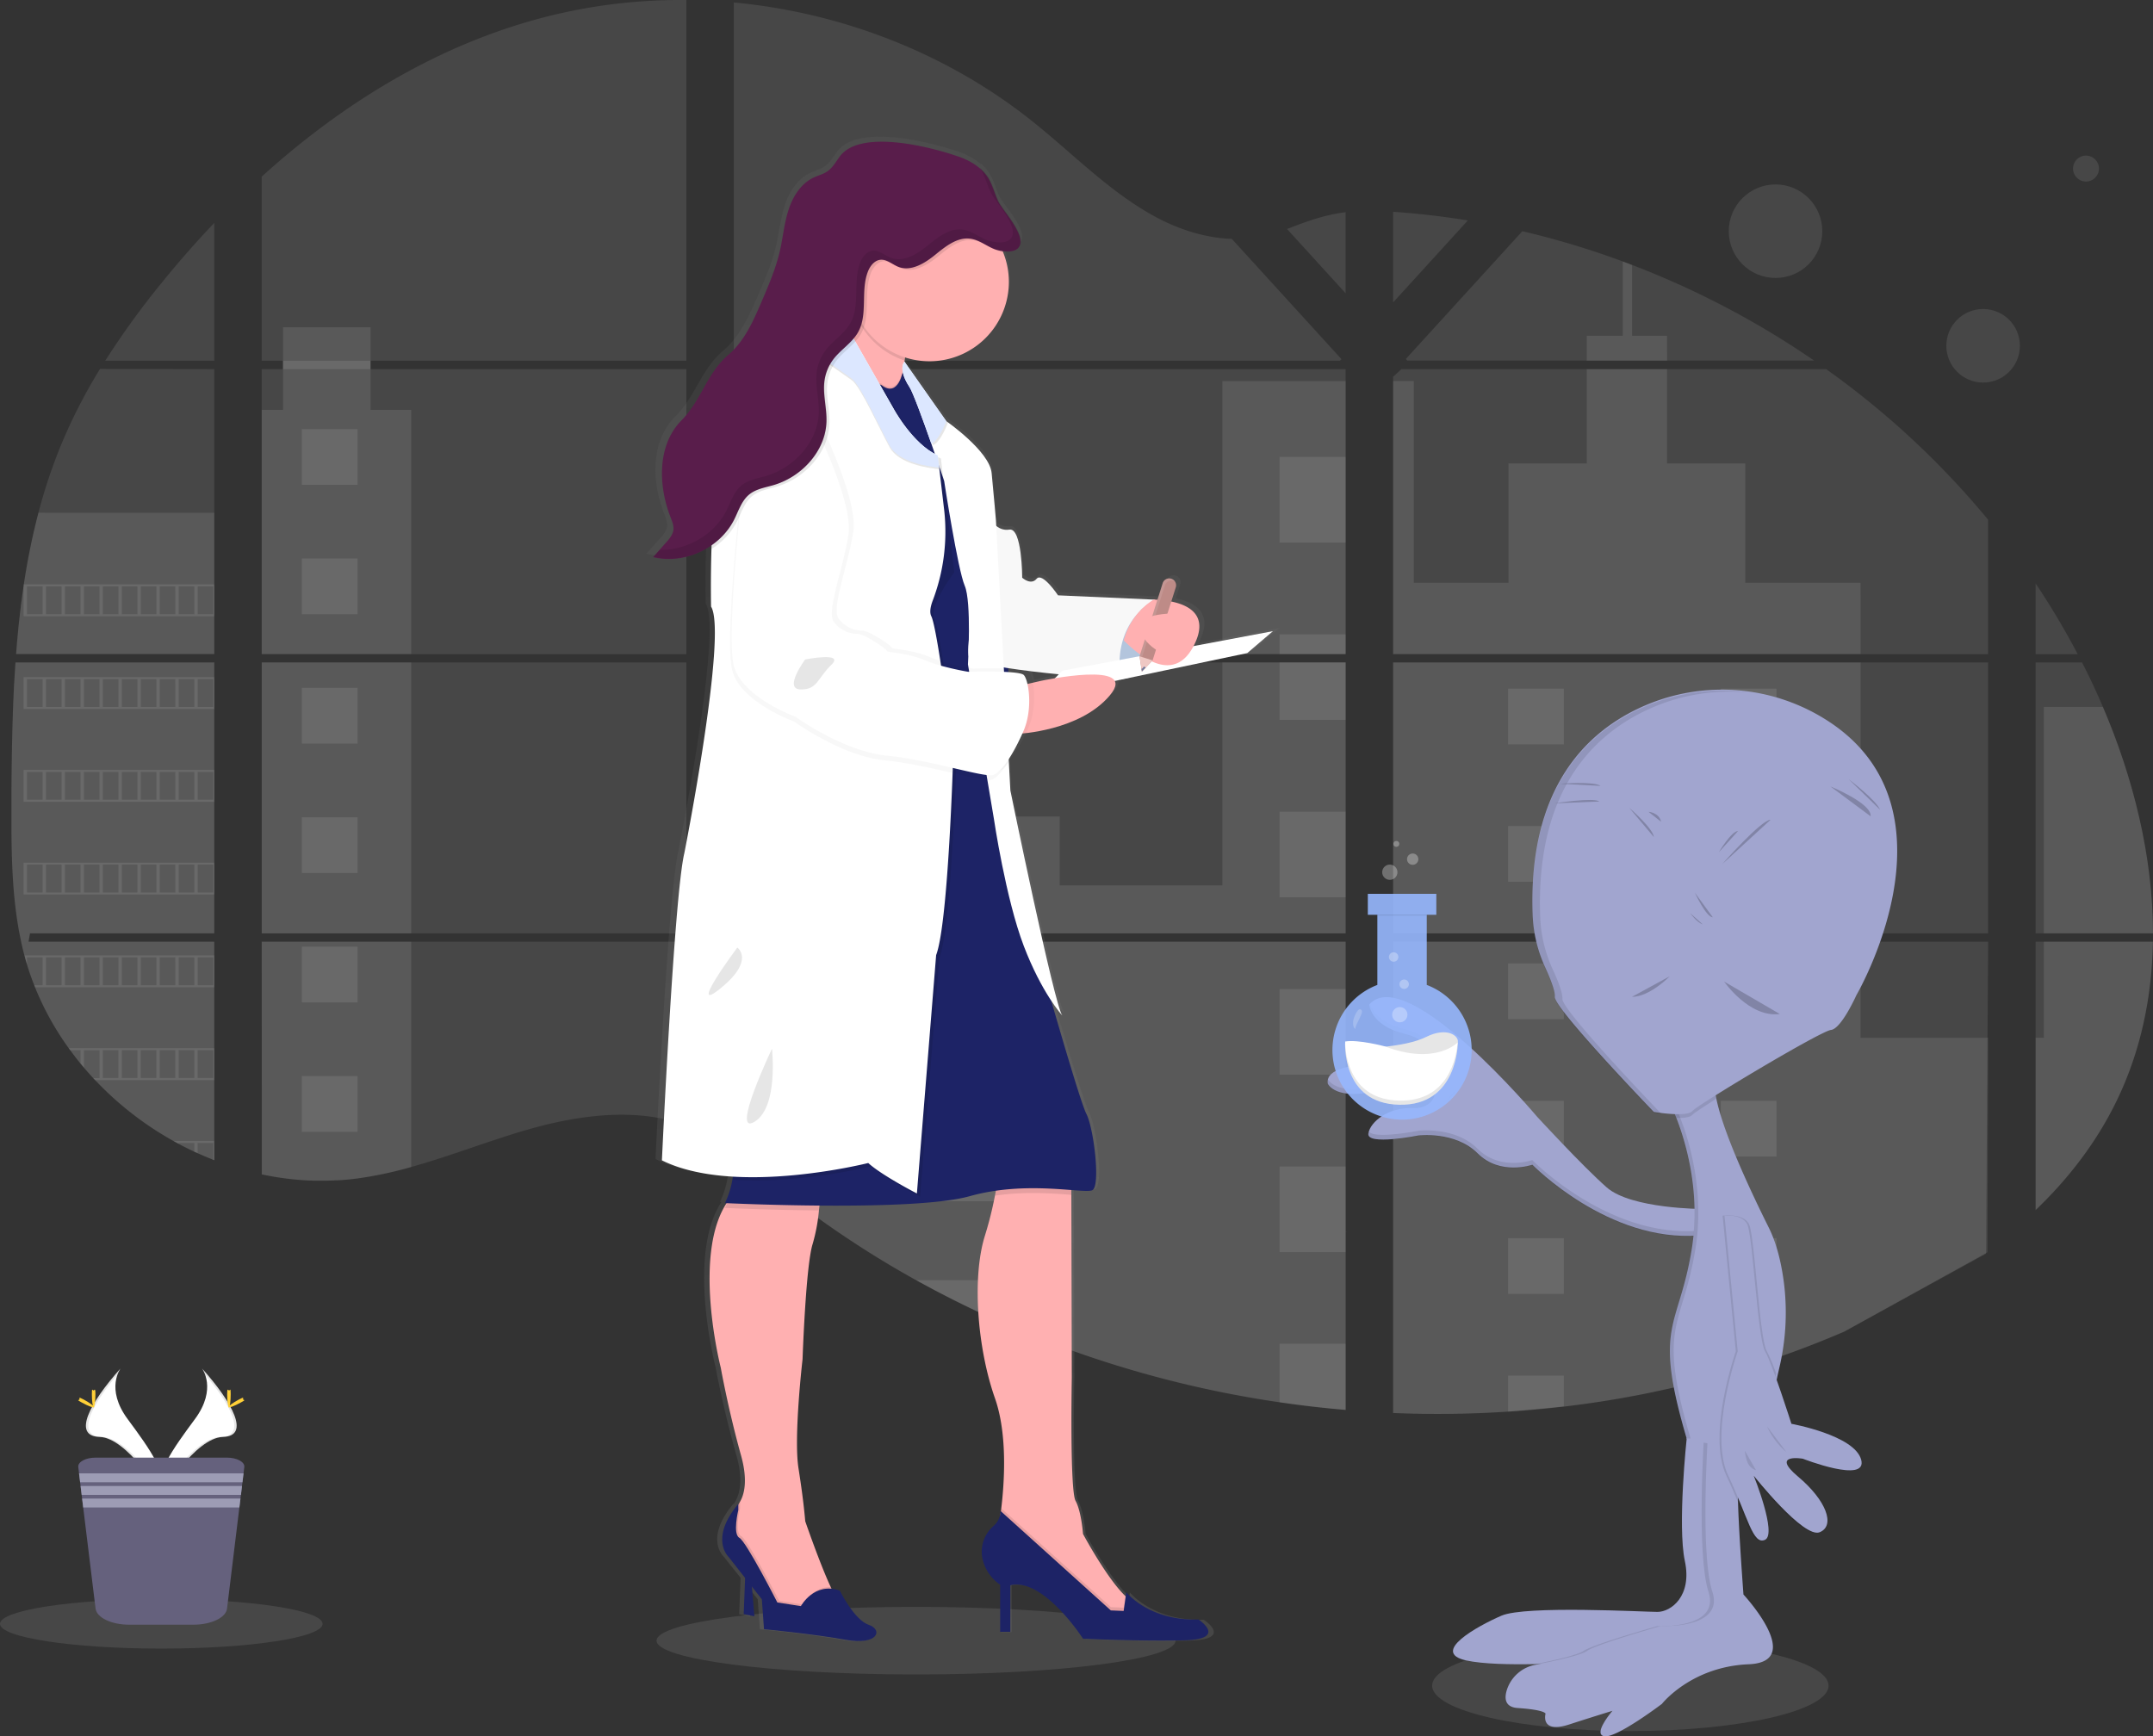 <svg id="96262a5b-29a1-42fb-8887-8a765d8865a0" data-name="Layer 1" xmlns="http://www.w3.org/2000/svg" xmlns:xlink="http://www.w3.org/1999/xlink" width="995.75" height="803.15" viewBox="0 0 995.75 803.15"><rect x="0" y="0" width="995.75" height="803.15" fill="#333333" stroke="none"/><defs><linearGradient id="fcac6fd2-6cda-444d-ae0a-347ee54b43e1" x1="-1141.48" y1="807.64" x2="-1141.48" y2="111.68" gradientTransform="matrix(-1, 0, 0, 1, -594, 0)" gradientUnits="userSpaceOnUse"><stop offset="0" stop-color="gray" stop-opacity="0.25"/><stop offset="0.54" stop-color="gray" stop-opacity="0.12"/><stop offset="1" stop-color="gray" stop-opacity="0.1"/></linearGradient></defs><title>alien science</title><ellipse cx="423.67" cy="758.88" rx="120.02" ry="15.63" fill="#ffffff" opacity="0.1"/><path d="M109.29,354.82h91.94V480.14H116c-.22,1.3-.44,2.59-.68,3.88h85.9V585.07l-.43-.16c-2.44-1-4.85-2-7.23-3.06l-1.55-.7q-3.66-1.71-7.23-3.63c-.84-.44-1.68-.9-2.51-1.38A150.73,150.73,0,0,1,146.11,548c-.31-.3-.6-.62-.89-.92-1.46-1.59-2.9-3.21-4.3-4.86l-1.55-1.84c-1.64-2-3.24-4.1-4.78-6.2-.23-.31-.45-.62-.68-.92a133.54,133.54,0,0,1-15.58-28.17c-.13-.3-.24-.63-.36-.93-1.26-3.17-2.39-6.38-3.37-9.66-.41-1.37-.82-2.76-1.16-4.14-.13-.42-.23-.83-.34-1.23-5.09-20.07-5.68-40.93-5.68-61.68,0-2.42,0-4.85,0-7.26,0-8.38.1-16.81.24-25.24q.07-3.27.14-6.55c.13-5.56.3-11.13.54-16.69.06-1.54.13-3.09.21-4.62,0-.89.08-1.78.14-2.67C108.88,361.21,109.07,358,109.29,354.82Z" transform="translate(-102.13 -48.43)" fill="#ffffff" opacity="0.1"/><path d="M201.23,215.28H150.79a381.75,381.75,0,0,1,26.83-36.92c7.49-9.21,15.37-18.18,23.61-26.82Z" transform="translate(-102.13 -48.43)" fill="#ffffff" opacity="0.1"/><path d="M201.23,219.16V350.94H109.57c0-.38.06-.77.1-1.15.08-1,.16-2.08.25-3.11.09-1.21.21-2.44.32-3.66s.25-2.64.38-4,.27-2.64.42-3.95.29-2.63.45-3.93.31-2.63.48-3.94c.14-1.08.28-2.16.43-3.25.21-1.53.43-3.07.66-4.59,0-.23.07-.46.1-.68a313.34,313.34,0,0,1,6.75-33.09,244.5,244.5,0,0,1,11.37-33.52,250.23,250.23,0,0,1,17.1-33Z" transform="translate(-102.13 -48.43)" fill="#ffffff" opacity="0.1"/><path d="M223.18,354.82V480.15H419.56V354.82Zm0,129.2V591.65c1.12.23,2.23.46,3.34.65,1.5.29,3,.55,4.51.78.29,0,.59.09.89.12.6.1,1.21.18,1.81.26,1.51.21,3,.38,4.55.52l2.16.19,1.75.13h0c.95.07,1.89.13,2.83.16.58,0,1.16,0,1.75.07l1.38,0,1.71,0c.78,0,1.56,0,2.33,0h1c.78,0,1.56,0,2.33-.07h.05c.54,0,1.08,0,1.62-.07a3.55,3.55,0,0,0,.46,0c.45,0,.9,0,1.34-.06l.31,0,3-.24c1-.09,2-.2,3-.31l2.06-.25a180.35,180.35,0,0,0,24.87-5.29c18.32-5.11,36.2-12.26,54.55-17.49,23.67-6.75,49.84-10.07,72.7-1.85V484ZM419.56,215.29V48.44a252.19,252.19,0,0,0-63.8,7.48C306,68.41,261.38,95.51,223.18,130.12v85.17H233v3.87h-9.85V351H419.56V219.16H273.5v-3.87Zm252.29-56.36c-12.3-.44-24.53-4.33-35.6-10.35-21.15-11.5-38.08-29.27-56.93-44.26-39.23-31.23-87.89-50.08-137.79-54.75V215.29H721.85l.69-.74Zm25.54-4.57,27.08,29.72v-37.5C715.36,147.73,707.42,150.4,697.39,154.36Zm27.08,464V484H666.73c-.15-.57-.31-1.15-.49-1.73.17.58.32,1.16.48,1.73H441.53v97.16c2.14,1.59,4.25,3.26,6.34,5h0c2.26,1.84,4.49,3.72,6.73,5.6l2.25,1.86c1.08.9,2.17,1.78,3.26,2.67q3.27,2.64,6.59,5.22c1.1.87,2.22,1.72,3.33,2.57a455.14,455.14,0,0,0,55.84,36.52q6.55,3.64,13.22,7.07,4.44,2.28,8.93,4.48,6.74,3.29,13.58,6.37h0A499.05,499.05,0,0,0,693.93,697q15.21,2.24,30.54,3.53V618.36l.9,0ZM441.53,219.16V351H724.47V219.16Zm0,135.66V480.15H724.47V354.82ZM746.43,146.4v41.92L781,150.39Q763.82,147.59,746.43,146.4Zm0,208.42V480.15h275.19V354.82Zm274.22,273.5,1-144.3H746.43V702a493.9,493.9,0,0,0,53.18-.64h0l.31,0q12.66-.81,25.25-2.32l.19,0A464.78,464.78,0,0,0,955.1,664.35m119.61-288.94q-1.56-3.66-3.21-7.26c-2-4.49-4.21-8.93-6.44-13.33h-21.47V480.15h54.28C1097.82,444.65,1088.84,408.41,1074.71,375.41ZM1043.59,484V608.15c15.29-14.65,28.21-31.42,37.51-50.59,11.19-23.09,16.29-48.08,16.73-73.54Zm0-165.72V351h19.46A353.94,353.94,0,0,0,1043.59,318.3ZM857,171c-1.43-.55-2.87-1.1-4.31-1.63a391.11,391.11,0,0,0-46.48-14l-52.89,58h0l-1,1.11.68.74H941.16A402.49,402.49,0,0,0,857,171Zm89.74,48.17H750.29l-3.86,3.53V351h33.83l0,0,0,0h241.34V288.8A391.78,391.78,0,0,0,946.7,219.16Z" transform="translate(-102.13 -48.43)" fill="#ffffff" opacity="0.1"/><path d="M201.23,285.63v65.31H109.57c0-.38.06-.77.1-1.15.08-1,.16-2.08.25-3.11.09-1.21.21-2.44.32-3.66s.25-2.64.38-4,.27-2.64.42-3.95.29-2.63.45-3.93.31-2.63.48-3.94c.14-1.08.28-2.16.43-3.25.21-1.53.43-3.07.66-4.59,0-.23.07-.46.1-.68a313.34,313.34,0,0,1,6.75-33.09Z" transform="translate(-102.13 -48.43)" fill="#ffffff" opacity="0.1"/><path d="M109.29,354.82h91.94V480.14H116c-.22,1.3-.44,2.59-.68,3.88h85.9V585.07l-.43-.16c-2.44-1-4.85-2-7.23-3.06l-1.55-.7q-3.66-1.71-7.23-3.63c-.84-.44-1.68-.9-2.51-1.38A150.73,150.73,0,0,1,146.11,548c-.31-.3-.6-.62-.89-.92-1.46-1.59-2.9-3.21-4.3-4.86l-1.55-1.84c-1.64-2-3.24-4.1-4.78-6.2-.23-.31-.45-.62-.68-.92a133.54,133.54,0,0,1-15.58-28.17c-.13-.3-.24-.63-.36-.93-1.26-3.17-2.39-6.38-3.37-9.66-.41-1.37-.82-2.76-1.16-4.14-.13-.42-.23-.83-.34-1.23-5.09-20.07-5.68-40.93-5.68-61.68,0-2.42,0-4.85,0-7.26,0-8.38.1-16.81.24-25.24q.07-3.27.14-6.55c.13-5.56.3-11.13.54-16.69.06-1.54.13-3.09.21-4.62,0-.89.08-1.78.14-2.67C108.88,361.21,109.07,358,109.29,354.82Z" transform="translate(-102.13 -48.43)" fill="#ffffff" opacity="0.1"/><polygon points="190.19 189.6 190.19 302.52 121.06 302.52 121.06 189.6 130.91 189.6 130.91 151.37 171.38 151.37 171.38 189.6 190.19 189.6" fill="#ffffff" opacity="0.1"/><rect x="121.06" y="306.39" width="69.13" height="125.33" fill="#ffffff" opacity="0.1"/><path d="M223.18,484h69.13V588.23a181.66,181.66,0,0,1-24.86,5.28l-2.07.26-3,.31-3,.24-.31,0c-.44,0-.89.06-1.34.07l-.46,0c-.55,0-1.09.06-1.63.07h-.05c-.77,0-1.54.06-2.33.07h-1c-.77,0-1.54,0-2.33,0l-1.7,0c-.47,0-.93,0-1.39,0l-1.75-.07c-.93,0-1.88-.1-2.83-.16h0l-1.74-.13-2.17-.2c-1.52-.14-3-.31-4.54-.52l-1.81-.25c-.3,0-.6-.08-.89-.13-1.51-.23-3-.48-4.51-.77-1.12-.2-2.23-.43-3.35-.66Z" transform="translate(-102.13 -48.43)" fill="#ffffff" opacity="0.1"/><rect x="565.34" y="176.27" width="57.01" height="126.25" fill="#ffffff" opacity="0.1"/><polygon points="622.35 306.39 622.35 431.72 339.41 431.72 339.41 377.67 490.12 377.67 490.12 409.55 565.34 409.55 565.34 306.39 622.35 306.39" fill="#ffffff" opacity="0.1"/><path d="M725.38,618.4l-.9,0v82.22q-15.33-1.3-30.54-3.53A499.17,499.17,0,0,1,561.61,658.5q-18.23-8.22-35.73-17.92A457.14,457.14,0,0,1,470,604.05q-6.68-5.1-13.17-10.45c-3-2.48-6-5-9-7.47-2.09-1.69-4.2-3.37-6.35-5V484H666.72l-.47-1.73c.17.58.33,1.15.48,1.73h57.75V618.34Z" transform="translate(-102.13 -48.43)" fill="#ffffff" opacity="0.1"/><path d="M873.14,215.28H836V203.74h16.64V169.36c1.44.53,2.88,1.07,4.31,1.63v32.75h16.18Z" transform="translate(-102.13 -48.43)" fill="#ffffff" opacity="0.1"/><path d="M962.65,350.94H780.28l.06.05-.08-.05H746.43V224.69H756V318h43.8V262.79H836V219.16h37.13v43.63h36.18V318h53.33Z" transform="translate(-102.13 -48.43)" fill="#ffffff" opacity="0.1"/><path d="M746.43,354.82V480.15H962.65V354.82Zm274.89,272.83.3-99.2h-59V484H746.43V702a493.9,493.9,0,0,0,53.18-.64h0l.31,0q12.66-.81,25.25-2.32l.19,0A464.78,464.78,0,0,0,955.1,664.35" transform="translate(-102.13 -48.43)" fill="#ffffff" opacity="0.1"/><path d="M1047.4,484h50.44c-.44,25.45-5.55,50.44-16.74,73.53-9.29,19.18-22.22,36-37.5,50.6V528.44h3.8Z" transform="translate(-102.13 -48.43)" fill="#ffffff" opacity="0.1"/><path d="M1097.87,480.14H1047.4V375.4h27.31C1088.84,408.41,1097.83,444.65,1097.87,480.14Z" transform="translate(-102.13 -48.43)" fill="#ffffff" opacity="0.1"/><rect x="591.81" y="211.36" width="30.54" height="39.58" fill="#ffffff" opacity="0.1"/><rect x="591.81" y="293.41" width="30.54" height="9.11" fill="#ffffff" opacity="0.1"/><rect x="591.81" y="306.39" width="30.54" height="26.59" fill="#ffffff" opacity="0.1"/><rect x="591.81" y="375.45" width="30.54" height="39.58" fill="#ffffff" opacity="0.1"/><rect x="591.81" y="457.5" width="30.54" height="39.58" fill="#ffffff" opacity="0.1"/><path d="M724.48,618.34l.9.06-.9,0v9.19H693.94V588h30.54Z" transform="translate(-102.13 -48.43)" fill="#ffffff" opacity="0.1"/><path d="M724.48,670v30.57q-15.33-1.3-30.54-3.53V670Z" transform="translate(-102.13 -48.43)" fill="#ffffff" opacity="0.1"/><rect x="339.41" y="428.81" width="130.88" height="2.91" fill="#ffffff" opacity="0.1"/><rect x="339.41" y="435.59" width="130.88" height="11.14" fill="#ffffff" opacity="0.1"/><rect x="339.41" y="483.26" width="130.88" height="17.92" fill="#ffffff" opacity="0.1"/><path d="M572.41,586.14v17.91H470q-6.68-5.1-13.17-10.45c-3-2.48-6-5-9-7.46Z" transform="translate(-102.13 -48.43)" fill="#ffffff" opacity="0.1"/><path d="M572.41,640.57V658.5h-10.8q-18.24-8.22-35.73-17.93Z" transform="translate(-102.13 -48.43)" fill="#ffffff" opacity="0.1"/><rect x="697.49" y="318.54" width="25.76" height="25.76" fill="#ffffff" opacity="0.1"/><rect x="139.62" y="198.49" width="25.76" height="25.76" fill="#ffffff" opacity="0.1"/><rect x="139.62" y="258.33" width="25.76" height="25.76" fill="#ffffff" opacity="0.1"/><rect x="139.62" y="318.18" width="25.76" height="25.76" fill="#ffffff" opacity="0.1"/><rect x="139.62" y="378.03" width="25.76" height="25.76" fill="#ffffff" opacity="0.1"/><rect x="139.62" y="437.88" width="25.76" height="25.76" fill="#ffffff" opacity="0.1"/><rect x="139.62" y="497.73" width="25.76" height="25.76" fill="#ffffff" opacity="0.1"/><rect x="795.85" y="318.54" width="25.76" height="25.76" fill="#ffffff" opacity="0.1"/><rect x="697.49" y="382.09" width="25.76" height="25.76" fill="#ffffff" opacity="0.1"/><rect x="795.85" y="382.09" width="25.76" height="25.76" fill="#ffffff" opacity="0.1"/><rect x="697.49" y="445.64" width="25.76" height="25.76" fill="#ffffff" opacity="0.1"/><rect x="795.85" y="445.64" width="25.76" height="25.76" fill="#ffffff" opacity="0.1"/><rect x="697.49" y="509.19" width="25.76" height="25.76" fill="#ffffff" opacity="0.1"/><rect x="795.85" y="509.19" width="25.76" height="25.76" fill="#ffffff" opacity="0.1"/><rect x="697.49" y="572.74" width="25.76" height="25.76" fill="#ffffff" opacity="0.1"/><rect x="795.85" y="572.74" width="25.76" height="25.76" fill="#ffffff" opacity="0.1"/><polygon points="697.49 652.9 697.49 636.29 723.25 636.29 723.25 650.54 697.49 652.9" fill="#ffffff" opacity="0.1"/><path d="M113.05,318.72v14.74h88.17V318.72Zm8.78,13.82H114.6V319.65h7.23Zm8.78,0h-7.23V319.65h7.23Zm8.76,0h-7.23V319.65h7.23Zm8.78,0h-7.23V319.65h7.23Zm8.77,0h-7.23V319.65h7.23Zm8.78,0h-7.23V319.65h7.23Zm8.78,0h-7.23V319.65h7.23Zm8.77,0H176V319.65h7.23Zm8.77,0h-7.23V319.65H192Zm8.77,0h-7.23V319.65h7.23Z" transform="translate(-102.13 -48.43)" fill="#ffffff" opacity="0.1"/><path d="M113.05,361.63v14.74h88.17V361.63Zm8.78,13.81H114.6V362.56h7.23Zm8.78,0h-7.23V362.56h7.23Zm8.76,0h-7.23V362.56h7.23Zm8.78,0h-7.23V362.56h7.23Zm8.77,0h-7.23V362.56h7.23Zm8.78,0h-7.23V362.56h7.23Zm8.78,0h-7.23V362.56h7.23Zm8.77,0H176V362.56h7.23Zm8.77,0h-7.23V362.56H192Zm8.77,0h-7.23V362.56h7.23Z" transform="translate(-102.13 -48.43)" fill="#ffffff" opacity="0.1"/><path d="M113.05,404.54v14.73h88.17V404.54Zm8.78,13.8H114.6V405.46h7.23Zm8.78,0h-7.23V405.46h7.23Zm8.76,0h-7.23V405.46h7.23Zm8.78,0h-7.23V405.46h7.23Zm8.77,0h-7.23V405.46h7.23Zm8.78,0h-7.23V405.46h7.23Zm8.78,0h-7.23V405.46h7.23Zm8.77,0H176V405.46h7.23Zm8.77,0h-7.23V405.46H192Zm8.77,0h-7.23V405.46h7.23Z" transform="translate(-102.13 -48.43)" fill="#ffffff" opacity="0.1"/><path d="M113.05,447.44v14.73h88.17V447.44Zm8.78,13.81H114.6V448.36h7.23Zm8.78,0h-7.23V448.36h7.23Zm8.76,0h-7.23V448.36h7.23Zm8.78,0h-7.23V448.36h7.23Zm8.77,0h-7.23V448.36h7.23Zm8.78,0h-7.23V448.36h7.23Zm8.78,0h-7.23V448.36h7.23Zm8.77,0H176V448.36h7.23Zm8.77,0h-7.23V448.36H192Zm8.77,0h-7.23V448.36h7.23Z" transform="translate(-102.13 -48.43)" fill="#ffffff" opacity="0.1"/><path d="M113.43,490.34c.35,1.39.75,2.77,1.17,4.14v-3.21h7.23v12.88H118c.11.3.23.62.35.92h82.9V490.34Zm17.18,13.81h-7.23V491.27h7.23Zm8.76,0h-7.23V491.27h7.23Zm8.78,0h-7.23V491.27h7.23Zm8.77,0h-7.23V491.27h7.23Zm8.78,0h-7.23V491.27h7.23Zm8.78,0h-7.23V491.27h7.23Zm8.77,0H176V491.27h7.23Zm8.77,0h-7.23V491.27H192Zm8.77,0h-7.23V491.27h7.23Z" transform="translate(-102.13 -48.43)" fill="#ffffff" opacity="0.1"/><path d="M133.9,533.25c.23.29.45.61.68.92h4.79v6.19l1.55,1.85v-8h7.23v12.89h-2.93c.29.3.57.62.89.92h55.11V533.25Zm23,13.81h-7.23V534.17h7.23Zm8.78,0h-7.23V534.17h7.23Zm8.78,0h-7.23V534.17h7.23Zm8.77,0H176V534.17h7.23Zm8.77,0h-7.23V534.17H192Zm8.77,0h-7.23V534.17h7.23Z" transform="translate(-102.13 -48.43)" fill="#ffffff" opacity="0.1"/><path d="M182.27,576.15c.83.47,1.67.93,2.52,1.37v-.45H192v4.08l1.54.71v-4.79h7.23v7.84a3.16,3.16,0,0,0,.43.16v-8.92Z" transform="translate(-102.13 -48.43)" fill="#ffffff" opacity="0.1"/><path d="M780.28,351h0l0,0ZM724.47,618.34v0l.9,0Zm-58.23-136c.17.58.32,1.16.48,1.73h0C666.58,483.45,666.42,482.87,666.24,482.29ZM780.28,351h0l0,0ZM233,215.29v3.87H273.5v-3.87ZM724.47,618.34v0l.9,0Zm-58.23-136c.17.58.32,1.16.48,1.73h0C666.58,483.45,666.42,482.87,666.24,482.29ZM780.28,351h0l0,0ZM724.47,618.34v0l.9,0Zm-58.23-136c.17.58.32,1.16.48,1.73h0C666.58,483.45,666.42,482.87,666.24,482.29Z" transform="translate(-102.13 -48.43)" fill="#ffffff" opacity="0.1"/><circle cx="821.17" cy="106.94" r="21.63" fill="#ffffff" opacity="0.1"/><circle cx="917.18" cy="159.94" r="17.01" fill="#ffffff" opacity="0.1"/><circle cx="964.76" cy="77.97" r="6" fill="#ffffff" opacity="0.1"/><ellipse cx="754.03" cy="779.69" rx="91.67" ry="21" fill="#ffffff" opacity="0.1"/><path d="M903.19,799.67s-64.08,17.21-64.73,17.21c-.36,0-12.51,1-26.24,1.26-11.58.24-24.28,0-32-1.69-16.78-3.71,5.23-15.91,16.35-20.71s66-1.74,72.14-1.74,16.13-7.19,12.65-23.54.87-56.89.87-56.89l14.17-8.06.32,4.47Z" transform="translate(-102.13 -48.43)" fill="#a1a5cf"/><path d="M903.19,799.67s-64.08,17.21-64.73,17.21c-.36,0-12.51,1-26.24,1.26,8.36-1.67,19.57-4.18,22.1-6,4.14-3.05,34.22-11.55,34.22-11.55s29.42,1.52,23.75-15.91-2-73-2-73l6.43-1.63Z" transform="translate(-102.13 -48.43)" opacity="0.1"/><path d="M892.08,711.61s-3.71,55.58,2,73-23.76,15.91-23.76,15.91-30.08,8.5-34.22,11.55c-2.72,2-15.47,4.75-23.92,6.41A17.13,17.13,0,0,0,799,830.23c-1.21,4-.72,7.84,5.07,8.23,12.86.87,12.86,2.62,12.86,2.62s-2.62,9.37,10.9,5,20.05-6.32,20.05-6.32-9.37,10.9-3.7,11.77,26.59-15,26.59-15,13.51-17.22,40.1-18.31-2.4-32.26-2.4-32.26-3.27-43.59-2.39-48.82-1.09-28.77-1.09-28.77Z" transform="translate(-102.13 -48.43)" fill="#a1a5cf"/><path d="M889.68,607.64s-33.13,0-44.47-10S813,564.92,813,564.92s-60.16-71.49-77.6-51.87c0,0,.44,9.59,16.13,13.51s16.57,15.7,16.57,15.7-54.06-7-51.88,7.41c0,0,3.49,8.28,24,3.05s25.72.87,25.72.87-.44,7.85-10.9,7.41-19.18,6.1-20.05,11.77,23.1.87,23.1.87,17-2.18,27.46,8.28,25.29,5.24,25.29,5.24,35.31,36.18,77.15,32.69Z" transform="translate(-102.13 -48.43)" fill="#a1a5cf"/><g opacity="0.1"><path d="M765.39,553.38a7.11,7.11,0,0,0,.49-2s-5.23-6.1-25.72-.87c-18.36,4.68-23.06-1.47-23.84-2.8a4.89,4.89,0,0,0-.14,2.14s3.49,8.29,24,3.06C757.24,548.57,763.71,552.09,765.39,553.38Z" transform="translate(-102.13 -48.43)"/><path d="M751.49,526.78c11.17,2.79,14.83,9.56,16,13.23l.56.07s-.87-11.77-16.57-15.7c-11.25-2.81-14.66-8.54-15.69-11.55-.14.14-.3.28-.44.44C735.36,513.27,735.8,522.86,751.49,526.78Z" transform="translate(-102.13 -48.43)"/><path d="M887.93,617.67C846.09,621.16,810.78,585,810.78,585s-14.82,5.23-25.29-5.23S758,571.46,758,571.46s-20.07,4-22.81.35a7.51,7.51,0,0,0-.29,1.18c-.87,5.67,23.1.87,23.1.87s17-2.18,27.46,8.28,25.29,5.23,25.29,5.23,35.31,36.19,77.15,32.7l1.75-12.21h-.34Z" transform="translate(-102.13 -48.43)"/></g><path d="M927.39,643.54A111.12,111.12,0,0,1,925,681.35c-.18.76-.36,1.55-.54,2.36a160.45,160.45,0,0,0-3.41,22.45c-.68,9.5-11.09,11.26-21,10.74A94.17,94.17,0,0,1,882.27,714c-15.7-53.18-3.93-50.57,2.18-87.19,4.51-27-2.87-50.75-7-61.29-1.48-3.74-2.55-5.84-2.55-5.84s25.28-23.54,20.92-13.51c-1,2.22-.82,5.87.11,10.44,3.25,16,16.16,43.45,24.3,59.74C924.27,624.51,926.36,634.45,927.39,643.54Z" transform="translate(-102.13 -48.43)" fill="#a1a5cf"/><path d="M884,713.79c-15.69-53.18-3.92-50.57,2.18-87.18,4.51-27-2.87-50.75-7-61.3-1.48-3.74-2.55-5.83-2.55-5.83S891,546.06,896.21,543.8c-1.38-2.9-21.33,15.68-21.33,15.68s1.07,2.09,2.55,5.83c4.17,10.55,11.54,34.26,7,61.3-6.11,36.61-17.88,34-2.18,87.18Z" transform="translate(-102.13 -48.43)" opacity="0.1"/><path d="M895.89,556.62c-6,3.8-10.34,6.65-11,7.43-1,1.23-4.14,1.54-7.47,1.48-1.48-3.74-2.55-5.84-2.55-5.84s25.28-23.54,20.92-13.51C894.81,548.4,895,552.05,895.89,556.62Z" transform="translate(-102.13 -48.43)" opacity="0.1"/><path d="M867,562.74s15.26,2.62,17.87-.43,59.29-37,64.08-37.49,11.77-16.13,11.77-16.13,49-83.77-11-125.33A90.15,90.15,0,0,0,862.37,375c-26.25,11.52-53.76,37.74-51.37,97.2a63.45,63.45,0,0,0,5.83,23.81c2.34,5.12,4.63,10.9,4.41,13.51C820.8,514.79,867,562.74,867,562.74Z" transform="translate(-102.13 -48.43)" fill="#a1a5cf"/><path d="M898.83,610.7l6.11,62.77s-13.52,38.36-4.36,57.54,11.33,32.26,17,29.64S912.35,731,912.35,731s23.1,29.21,30.51,26.15,3-14.82-10-25.72,2.18-8.28,2.18-8.28,30.08,11.77,27,.44S929.78,707,929.78,707s-8.72-27.46-12.2-33.56-5.67-54.06-8.29-58.85S898.83,610.7,898.83,610.7Z" transform="translate(-102.13 -48.43)" opacity="0.1"/><path d="M923.6,683.71a160.45,160.45,0,0,0-3.41,22.45c-.68,9.5-11.1,11.26-21,10.74-1-19.51,7.46-43.43,7.46-43.43l-6.1-62.77s7.84-.88,10.46,3.92,4.79,52.74,8.28,58.85A83.74,83.74,0,0,1,923.6,683.71Z" transform="translate(-102.13 -48.43)" opacity="0.1"/><path d="M899.7,610.7l6.11,62.77s-13.52,38.36-4.36,57.54,11.33,32.26,17,29.64S913.22,731,913.22,731s23.1,29.21,30.51,26.15,3-14.82-10-25.72,2.18-8.28,2.18-8.28,30.07,11.77,27,.44S930.65,707,930.65,707s-8.71-27.46-12.2-33.56-5.67-54.06-8.28-58.85S899.7,610.7,899.7,610.7Z" transform="translate(-102.13 -48.43)" fill="#a1a5cf"/><path d="M775.69,552.21a11.39,11.39,0,0,1-4.68,5.35" transform="translate(-102.13 -48.43)" opacity="0.1"/><path d="M919.36,708.17a33.56,33.56,0,0,0,9,11.93" transform="translate(-102.13 -48.43)" opacity="0.1"/><path d="M909.12,719.46a18.5,18.5,0,0,0,1.24,5.38,6.27,6.27,0,0,0,3.93,3.64" transform="translate(-102.13 -48.43)" opacity="0.1"/><path d="M897.07,442.64s5.83-9.82,8.9-9.82" transform="translate(-102.13 -48.43)" opacity="0.2"/><path d="M898.61,448.16S916.7,427.61,921,427.61" transform="translate(-102.13 -48.43)" opacity="0.2"/><path d="M864.56,423.93s4.91.31,5.83,4.6" transform="translate(-102.13 -48.43)" opacity="0.2"/><path d="M855.66,422.09s11.05,9.51,11.35,13.49" transform="translate(-102.13 -48.43)" opacity="0.2"/><path d="M883.88,470.86s2.76,4,5.83,5.21" transform="translate(-102.13 -48.43)" opacity="0.2"/><path d="M886,461.35s5.21,11.35,8.28,11.35" transform="translate(-102.13 -48.43)" opacity="0.2"/><path d="M899.53,502.45s11.65,16.87,25.76,15" transform="translate(-102.13 -48.43)" opacity="0.2"/><path d="M874.37,500s-9.2,9.51-17.48,9.51" transform="translate(-102.13 -48.43)" opacity="0.2"/><path d="M948.68,412.18S967.91,420,967.29,426" transform="translate(-102.13 -48.43)" opacity="0.2"/><path d="M957.16,408.87s12.61,9.52,14.47,14.07" transform="translate(-102.13 -48.43)" opacity="0.2"/><path d="M821.09,420s18.41-2.89,20.68-.83" transform="translate(-102.13 -48.43)" opacity="0.2"/><path d="M823.78,410.94s15.51-1.24,18.61,1" transform="translate(-102.13 -48.43)" opacity="0.2"/><path d="M870.5,563.62s-46.21-48-45.77-53.19c.21-2.61-2.07-8.39-4.42-13.51a63.43,63.43,0,0,1-5.82-23.81c-2.39-59.46,25.11-85.68,51.37-97.2a90.22,90.22,0,0,1,45.66-7.08,90.32,90.32,0,0,0-49.15,6.64C836.12,387,808.61,413.21,811,472.68a63.35,63.35,0,0,0,5.83,23.8c2.34,5.13,4.63,10.9,4.41,13.52-.44,5.23,45.77,53.18,45.77,53.18s2.17.37,5,.67C871.08,563.72,870.5,563.62,870.5,563.62Z" transform="translate(-102.13 -48.43)" opacity="0.1"/><path d="M762,504V471.57h4.42v-9.7H734.74v9.7h4.41V504A32.2,32.2,0,1,0,762,504Z" transform="translate(-102.13 -48.43)" fill="#96b7fe" opacity="0.9"/><rect x="637.03" y="423.04" width="22.85" height="0.44" opacity="0.1"/><path d="M732.57,533.28s19.39-.34,29.09-5.19,15.23-.52,14.71,2.42-3.29,8.66-14.37,9.35S732.57,533.28,732.57,533.28Z" transform="translate(-102.13 -48.43)" fill="#ffffff"/><path d="M732.57,533.28s19.39-.34,29.09-5.19,15.23-.52,14.71,2.42-3.29,8.66-14.37,9.35S732.57,533.28,732.57,533.28Z" transform="translate(-102.13 -48.43)" opacity="0.1"/><path d="M724.27,530.17s-2.08,28.73,25.1,29.25,27-28.91,27-28.91-10,10.91-33.76,1.91C742.61,532.42,730.32,529.13,724.27,530.17Z" transform="translate(-102.13 -48.43)" fill="#ffffff"/><path d="M776.27,530.61c-.54,6.62-4.06,27.34-26.9,26.9-22.39-.42-24.92-20-25.12-26.88-.13,3.69,0,28.31,25.12,28.79,27.18.52,27-28.91,27-28.91Z" transform="translate(-102.13 -48.43)" opacity="0.1"/><circle cx="647.4" cy="469.34" r="3.53" fill="#ffffff" opacity="0.3"/><circle cx="649.42" cy="455.24" r="2.18" fill="#ffffff" opacity="0.3"/><circle cx="644.55" cy="442.65" r="2.18" fill="#ffffff" opacity="0.3"/><path d="M728,520.49c-.18,1.48-.15,3.34,1.18,4C728,524,732.6,517.35,732,516,730.57,513.13,728.15,519.11,728,520.49Z" transform="translate(-102.13 -48.43)" fill="#fff" opacity="0.2"/><circle cx="642.78" cy="403.44" r="3.53" fill="#ffffff" opacity="0.3"/><circle cx="653.36" cy="397.4" r="2.62" fill="#ffffff" opacity="0.3"/><circle cx="645.81" cy="390.34" r="1.36" fill="#ffffff" opacity="0.3"/><path d="M405.31,584.51c9.63,4.7,21.46,6.87,33.52,7.57-.07.47-.15.93-.23,1.38a41.3,41.3,0,0,1-3.5,10.9l.72,0c-16.29,24.54-2.75,76.38-2.75,76.38s3.54,19.35,9.6,40.68c3.36,11.81,1.52,18.45-.77,22l0,.07c-.15.23-.29.47-.44.71v-.35c-13.89,16.37-4.55,24.68-4.55,24.68l7.74,9.69-.67,16.86,5.05,1-1.19-13.86,4.73,5.92,1,13.89s23.22,2.24,38.63,5,17.67-4.71,10.85-6.94-13.63-15.88-13.63-15.88a16.45,16.45,0,0,0-4-.87q-.19-.39-.39-.81C479.93,771.79,473,752,473,752l0-.17c-.73-8.19-1.89-16.35-3.18-24.48-2.32-14.62,1.93-50.52,1.93-50.52s1.52-43.66,4.8-53.59a80.82,80.82,0,0,0,2.95-15.46c.09-.76.16-1.51.23-2.23,26.25.2,57-.51,71.05-4.39a99.07,99.07,0,0,1,12.3-2.51c-.12.72-.26,1.48-.41,2.29a172,172,0,0,1-4.82,18.83c-6.06,19.35-3.54,51.85,4.79,75.17,6.09,17,4.37,40,3,51.16-.05.46-.11.91-.17,1.33l-.16-.14a9.32,9.32,0,0,1-3.06,6.79,15.66,15.66,0,0,0-5.59,14.52,19.62,19.62,0,0,0,8.52,12.92v21.83h4.8V781.74c15.65-3.72,34.33,24.81,34.33,24.81s26.77,1.24,47.72.74,6.82-9.67,6.82-9.67C635.31,798.36,624.7,785,624.7,785l-.28,1.93-.19-.17c-8.81-8.26-20-28.81-20-28.81s-.76-10.42-3.53-15.38S599,685.48,599,685.48l-.22-84.94V598.3c5,.39,8.56.65,9.83.1,4-1.73.75-28.78-2.78-35.48-2.21-4.18-10.61-32.12-16.61-52.55a57.09,57.09,0,0,0,5.24,6.9c-3.8-5-24.48-104.43-24.48-104.43l-.71-13a70.93,70.93,0,0,0,8-13.58c8.16-.92,28.5-4.48,39.63-17.56,2.58-3,3.13-5.19,2.3-6.67l62.58-12.92,12.12-10.18-37.47,6.92c7.4-13.85-1.67-18.88-10.53-20.66l2.12-6.58a3.08,3.08,0,0,0-.44-2.77h0l-.07-.08-.14-.18a3,3,0,0,0-.25-.25l-.17-.15a3.62,3.62,0,0,0-.32-.22l-.17-.1a4.56,4.56,0,0,0-.55-.24,3.25,3.25,0,0,0-4.06,2.07l-2.47,7.66-1.06-.06h0l-46-2s-7.32-10.91-10.1-7.69-6.82-.49-6.82-.49,0-23.32-6.06-22.33a7.66,7.66,0,0,1-6.17-1.68l-.14-2.54s-1-11.91-2-22.08c-.92-9.29-18-21.67-21-23.76l-19.45-27.17a1.4,1.4,0,0,0-.1.16l-.65-.91,0,0,.09-.57c.09-.47.16-.93.25-1.4a38.24,38.24,0,0,0,11.49,1.76c20.71,0,37.49-16.49,37.49-36.84a36.09,36.09,0,0,0-2.69-13.73c-.07-.18-.15-.35-.22-.53a10.73,10.73,0,0,0,6.14-.62,4.52,4.52,0,0,0,1.21-.79c5.21-4.94-6.91-17.21-9.1-21.61-1.81-3.62-2.71-7.67-4.87-11.09a19.83,19.83,0,0,0-4.16-4.65c.12.18.25.36.37.55s.08.15.13.22a31.4,31.4,0,0,0-11-6.08c-14.86-5-46.26-12.34-55.63.06-1.85,2.44-3.38,5.25-5.94,7-1.94,1.31-4.3,1.86-6.43,2.85-6,2.76-9.8,8.77-11.85,15s-2.64,12.72-4.13,19c-1.9,8.11-5.26,15.8-8.59,23.45-3.94,9-8.12,18.37-15.7,24.75-10.35,8.71-12.69,21-22.25,30.55-11.39,11.34-11,30-5.15,44.89.77,2,1.64,4,1.34,6.06s-1.87,4-3.36,5.61l-6.22,6.9a34.7,34.7,0,0,0,23.42-3,37.47,37.47,0,0,0,4.29-2.5l-.06,1.73c-.47,15-.19,26.75-.19,26.75,7.83,12.65-12.62,114.37-12.62,114.37C411.11,461.46,405.31,584.51,405.31,584.51ZM571.38,356.42c-.8-.05-1.63-.09-2.48-.12v-.24Zm21.39,2.49-1.85,1.85c-3.91.64-6.61,1.22-6.61,1.22l-3.87.87c-.49-2.53-1.21-4.38-1.94-5.09a2.83,2.83,0,0,0-1.12-.54C582.41,357.85,587.68,358.41,592.77,358.91Z" transform="translate(-102.13 -48.43)" fill="url(#fcac6fd2-6cda-444d-ae0a-347ee54b43e1)"/><polygon points="347.42 730.04 348.9 747.59 343.96 746.6 344.7 727.57 347.42 730.04" fill="#1d2366"/><path d="M562.28,695.15c6,17,4.27,39.86,2.93,51-.5,4.11-1,6.62-1,6.62s8.9,20.28,9.64,21,26.21,16.32,26.21,16.32l17.8,10.38s18.05-7.91,9.39-10.63a13,13,0,0,1-4.66-3.19c-8.63-8.23-19.57-28.71-19.57-28.71s-.74-10.38-3.45-15.32-1.74-56.87-1.74-56.87l-.21-84.65,0-11-33.88.25a77.49,77.49,0,0,1-1.46,11.15,170.82,170.82,0,0,1-4.72,18.77C551.65,639.52,554.12,671.91,562.28,695.15Z" transform="translate(-102.13 -48.43)" fill="#ffb0b1"/><path d="M564.26,752.75s8.9,20.28,9.64,21,26.21,16.32,26.21,16.32l17.8,10.38s18.05-7.91,9.39-10.63a13,13,0,0,1-4.66-3.19l-.77,5.41-5.94-.24-50.72-45.69C564.71,750.24,564.26,752.75,564.26,752.75Z" transform="translate(-102.13 -48.43)" opacity="0.1"/><path d="M564.88,747.31l51,46,5.93.25,1.24-8.66s10.38,13.35,33.38,12.61c0,0,13.84,9.15-6.68,9.64s-46.72-.74-46.72-.74-18.3-28.43-33.63-24.72v21.51h-4.7V781.43a19.55,19.55,0,0,1-8.34-12.88,15.79,15.79,0,0,1,5.47-14.47A9.35,9.35,0,0,0,564.88,747.31Z" transform="translate(-102.13 -48.43)" fill="#1d2366"/><path d="M444.85,721.6c3.28,11.76,1.49,18.39-.76,21.95a.25.25,0,0,0,0,.07,40.61,40.61,0,0,0-5.92,14.45l-.2,1.11,23.23,33.87L473.77,798s20.27-6.92,16.56-8.9c-.92-.49-2.37-3.05-4-6.61-5-10.71-11.8-30.47-11.8-30.47v-.16c-.71-8.17-1.85-16.3-3.12-24.4-2.27-14.57,1.9-50.35,1.9-50.35s1.48-43.51,4.7-53.41a82.58,82.58,0,0,0,2.88-15.4c.68-6.22.83-11.3.83-11.3s-13.35-18.54-37.83,1.49a27.27,27.27,0,0,0-5.11,5.55c-16.9,24.05-3.3,77-3.3,77S438.91,700.34,444.85,721.6Z" transform="translate(-102.13 -48.43)" fill="#ffb0b1"/><path d="M437.93,759.18l23.23,33.87L473.77,798s20.27-6.92,16.56-8.9c-.92-.49-2.37-3.05-4-6.61-8.59-.08-13,8.1-13,8.1l-10.88-1.73s-14.34-28.19-17.55-29.91-.5-12.87-.5-12.87v-2.84l-.26.32a.25.25,0,0,0,0,.07,40.61,40.61,0,0,0-5.92,14.45Z" transform="translate(-102.13 -48.43)" opacity="0.1"/><path d="M472.54,791.32s6.18-11.37,18-7.17c0,0,6.68,13.6,13.35,15.82s4.46,9.65-10.63,6.93S455.48,802,455.48,802l-1-13.84-15.33-19.53s-9.15-8.29,4.45-24.6v2.84s-2.72,11.12.49,12.86,17.56,29.91,17.56,29.91Z" transform="translate(-102.13 -48.43)" fill="#1d2366"/><path d="M563.76,590.32a77.49,77.49,0,0,1-1.46,11.15c14-2.05,26.88-1,35.37-.37l0-11Z" transform="translate(-102.13 -48.43)" opacity="0.1"/><path d="M437.43,607.13s19.83,1,43.43,1.16c.68-6.22.83-11.3.83-11.3s-13.35-18.54-37.83,1.49a27.27,27.27,0,0,0-5.11,5.55A30.85,30.85,0,0,1,437.43,607.13Z" transform="translate(-102.13 -48.43)" opacity="0.1"/><path d="M437.43,604.91s86.78,4.2,113.23-3.21,52.66-1,56.62-2.73.74-28.68-2.72-35.35-22.5-74.17-22.5-74.17L563.76,394l-19.28-5.32-1.36-.38-33.6-9.27-24.62-6.79S436,563.37,440.15,577.46a36.05,36.05,0,0,1,.71,16.59A41.7,41.7,0,0,1,437.43,604.91Z" transform="translate(-102.13 -48.43)" fill="#1d2366"/><path d="M627.55,328.75s17.31,18.54,4.2,28.93-21.75,1-21.75,1Z" transform="translate(-102.13 -48.43)" fill="#c7daf5"/><path d="M627.55,328.75s17.31,18.54,4.2,28.93-21.75,1-21.75,1Z" transform="translate(-102.13 -48.43)" opacity="0.1"/><path d="M487.49,206.62s2,1.92,5.09,4.78c4.36,4.07,10.81,10,16.53,15,7.93,6.9,14.46,12,12.13,7.64s-1.9-11.85-.73-18.9c.08-.47.15-.93.24-1.4a130.19,130.19,0,0,1,3.83-15.3s-12.8-16.55-19.89-23.08c-2.64-2.44-4.48-3.48-4.59-1.77-.13,2.31-1.87,7.38-4,12.86l-.2.51c-1.45,3.68-3.06,7.52-4.49,10.82C489.22,202.85,487.49,206.62,487.49,206.62Z" transform="translate(-102.13 -48.43)" fill="#ffb0b1"/><path d="M495.89,187a36.75,36.75,0,0,0,24.62,28.18,127.08,127.08,0,0,1,4.07-16.7s-24.11-31.15-24.48-24.85C500,176,498.12,181.3,495.89,187Z" transform="translate(-102.13 -48.43)" opacity="0.1"/><path d="M522.91,223.49l-3.12-4.39s-2.07,12.61-9.67,7.05-8,41.84-8,41.84l8.16,122,59-3.52-1.67-59-6.68-29.66-16.5-43.21-9.83-14.28Z" transform="translate(-102.13 -48.43)" opacity="0.1"/><path d="M502.14,268.73l7.38,110.32.78,11.69,32.88-2,1.3-.08,24.79-1.48-1.67-59-6.68-29.66-16.5-43.21-9.83-14.27-11.68-16.88-3.12-4.39s-2.07,12.61-9.67,7l-.16-.11h0C502.51,222,502.14,268.73,502.14,268.73Z" transform="translate(-102.13 -48.43)" fill="#1d2366"/><path d="M560.06,288.2s3,6.18,8.9,5.19,5.93,22.26,5.93,22.26,4,3.7,6.68.49,9.89,7.66,9.89,7.66l45,2s-20,9.15-16.07,36.84c0,0-68-4.2-70.21-10.63S560.06,288.2,560.06,288.2Z" transform="translate(-102.13 -48.43)" fill="#fff"/><path d="M560.06,288.2s3,6.18,8.9,5.19,5.93,22.26,5.93,22.26,4,3.7,6.68.49,9.89,7.66,9.89,7.66l45,2s-20,9.15-16.07,36.84c0,0-68-4.2-70.21-10.63S560.06,288.2,560.06,288.2Z" transform="translate(-102.13 -48.43)" opacity="0.03"/><polygon points="588.72 291.94 576.85 302.08 479.19 322.6 491.31 310.24 588.72 291.94" fill="#fff"/><path d="M522.72,227.38c1.62,2.43,6.26,15.16,10.14,26.23,3.23,9.23,5.94,17.29,5.94,17.29s6.3,41,9.51,48.45,1.49,36.35,1.49,36.35l12,71.45S567.23,464,575.63,486c8.28,21.66,17.5,31.82,17.79,32.13-3.71-5-24-104.07-24-104.07l-6.67-124.86s-1-11.87-2-22-21-24-21-24l-19.34-27.51C518.46,218.4,519.76,222.93,522.72,227.38Z" transform="translate(-102.13 -48.43)" fill="#fff"/><path d="M573.16,387.84s28.43-1.24,42.28-17.8-31.9-6.68-31.9-6.68l-11.86,2.72Z" transform="translate(-102.13 -48.43)" fill="#ffb0b1"/><path d="M440.15,577.46a36.05,36.05,0,0,1,.71,16.59c31.07,2.21,64.31-6.2,64.31-6.2,6.18,5.69,22.5,14.09,22.5,14.09l8.9-110.27c5.68-14.83,7.91-92.71,7.91-92.71s-.51-4.08-1.3-10.18c0-.15,0-.31-.06-.46-2.22-17.05-6.61-49.07-8.77-53.39-3-5.93,9.14-21.75,9.14-21.75l-5.51-47-.67-5.66c-11.62-5.2-20.52-21.77-20.52-21.77l-6.83-12h0c-7.44-4.77-7.81,42-7.81,42l7.38,110.32-24.62-6.79S436,563.37,440.15,577.46Z" transform="translate(-102.13 -48.43)" opacity="0.1"/><path d="M408.26,585.13c33.86,16.81,95.43,1.24,95.43,1.24,6.18,5.68,22.5,14.09,22.5,14.09l8.9-110.27c5.68-14.83,7.91-92.71,7.91-92.71s-7.17-58.1-10.14-64c-.86-1.73-.44-4.31.58-7.08a89.68,89.68,0,0,0,5.43-41.48L536.5,264.7l-.67-5.67c-11.62-5.19-20.52-21.76-20.52-21.76l-6.2-10.85-11.4-20-5.4-9.46-.91.83-7,6.35s-3,2.44-7.42,6.21c-9.7,8.18-26.46,22.56-35.1,31.36-7.6,7.76-10,37.91-10.7,60.61C430.72,317.28,431,329,431,329c7.67,12.61-12.36,114-12.36,114C413.94,462.5,408.26,585.13,408.26,585.13Z" transform="translate(-102.13 -48.43)" fill="#fff"/><path d="M473.28,237s23.24,44.25,20.52,61.06-10.39,35.85-6.68,40.3A13.68,13.68,0,0,0,498,343.83c3.71.25,13.6,7.17,13.6,7.91s9.15.74,17.31,4.2,20.27,5.44,20.27,5.44,23.49-.74,25.71,1.49,4.45,15.57-.25,26.2-9.89,18.55-13.84,20-28.93-6.92-49.2-8.9-42.28-18.05-42.28-18.05-24.23-8.65-28.43-23.24,5.19-94.69,5.19-94.69S453.25,226.89,473.28,237Z" transform="translate(-102.13 -48.43)" opacity="0.03"/><path d="M476.24,233.32s23.24,44.25,20.53,61.06-10.39,35.85-6.68,40.3A13.68,13.68,0,0,0,501,340.12c3.71.25,13.6,7.17,13.6,7.91s9.14.74,17.3,4.21,20.28,5.44,20.28,5.44,23.48-.75,25.71,1.48,4.45,15.57-.25,26.21-9.89,18.54-13.84,20-28.93-6.92-49.2-8.9-42.28-18.05-42.28-18.05-24.23-8.65-28.43-23.24,5.19-94.69,5.19-94.69S456.22,223.18,476.24,233.32Z" transform="translate(-102.13 -48.43)" opacity="0.03"/><path d="M474,234.8s23.24,44.26,20.52,61.07-10.38,35.85-6.68,40.3a13.68,13.68,0,0,0,10.88,5.44c3.71.24,13.6,7.16,13.6,7.91s9.15.74,17.31,4.2,20.27,5.44,20.27,5.44,23.49-.74,25.71,1.48,4.45,15.58-.24,26.21-9.89,18.54-13.85,20-28.93-6.92-49.2-8.9-42.28-18-42.28-18-24.22-8.66-28.43-23.24S446.82,262,446.82,262,454,224.66,474,234.8Z" transform="translate(-102.13 -48.43)" fill="#fff"/><path d="M474.51,353.47s18.55-3.71,12.12,2.47-6.43,11.62-14.34,11.38S474.51,353.47,474.51,353.47Z" transform="translate(-102.13 -48.43)" opacity="0.1"/><path d="M443.12,486.73s8.4,5.69-7.67,18.79S443.12,486.73,443.12,486.73Z" transform="translate(-102.13 -48.43)" opacity="0.1"/><path d="M459.19,533.46c0,.74,3,27.19-8.16,33.87S459.19,533.46,459.19,533.46Z" transform="translate(-102.13 -48.43)" opacity="0.1"/><path d="M635.71,325.76c9,.3,28.34,3,18.29,21.78-8.88,16.58-23.8,5.5-32.16-2.91A31.68,31.68,0,0,1,635.71,325.76Z" transform="translate(-102.13 -48.43)" fill="#ffb0b1"/><path d="M620.89,343.66l0,0Z" transform="translate(-102.13 -48.43)" fill="#ffb0b1"/><path d="M621.69,344.48l-.37-.38Z" transform="translate(-102.13 -48.43)" fill="#ffb0b1"/><path d="M477,211.1c9.51,6.5,17.49,12,19,13.13,4.27,3.15,12.43,21.7,17.62,31.15,4.18,7.62,17.74,9.58,22.86,10.06l-.67-5.67C524.21,254.58,515.31,238,515.31,238l-23-40.29-7.91,7.17S481.43,207.34,477,211.1Z" transform="translate(-102.13 -48.43)" opacity="0.1"/><path d="M477,210.36c9.51,6.5,17.49,12,19,13.13,4.27,3.15,12.43,21.69,17.62,31.15,4.18,7.62,17.74,9.58,22.86,10.06l-.67-5.67c-11.62-5.19-20.52-21.76-20.52-21.76l-23-40.3-7.91,7.18S481.43,206.59,477,210.36Z" transform="translate(-102.13 -48.43)" fill="#dce7ff"/><path d="M495.28,178.8A36.72,36.72,0,1,0,532,142.09,36.56,36.56,0,0,0,495.28,178.8Z" transform="translate(-102.13 -48.43)" fill="#ffb0b1"/><path d="M431.18,302.33A32.54,32.54,0,0,0,443,289.6c2.07-4.09,3.44-8.8,7-11.71,3.17-2.59,7.46-3.22,11.39-4.39,13-3.85,23.94-15.74,24.36-29.32.19-6.38-1.8-12.76-.9-19.08a21.12,21.12,0,0,1,4.15-9.85,33.3,33.3,0,0,1,3.57-3.85c1.74-1.64,3.55-3.22,5.13-5a19.35,19.35,0,0,0,2.62-3.53,17.3,17.3,0,0,0,1.42-3.29c2.42-7.57.22-16.56,2.94-24.23l.15-.42c1-2.72,3.12-5.44,6-5.66s5.41,2.2,8.19,3.29c5.8,2.25,12.07-1.58,16.91-5.5s10.31-8.39,16.46-7.51c4.07.58,7.29,3.35,11,4.79a17.1,17.1,0,0,0,2.62.75,36.72,36.72,0,0,0-70,21.35l-.2.51c-1.45,3.68-3.06,7.52-4.49,10.82l-7,6.35s-3,2.44-7.42,6.21c-9.7,8.18-26.46,22.56-35.1,31.36C434.28,249.48,431.88,279.63,431.18,302.33Z" transform="translate(-102.13 -48.43)" opacity="0.1"/><path d="M563.9,141.78c-1.77-3.61-2.65-7.64-4.77-11.06-3.11-5-8.54-8.13-14.1-10-14.55-5-45.3-12.3-54.48.06-1.81,2.44-3.3,5.23-5.81,6.94-1.9,1.31-4.21,1.86-6.3,2.84-5.86,2.75-9.6,8.74-11.6,14.9s-2.58,12.67-4,19c-1.87,8.08-5.15,15.75-8.42,23.37-3.85,9-7.94,18.31-15.37,24.67-10.14,8.68-12.42,20.94-21.79,30.44-11.15,11.31-10.79,29.94-5,44.73.75,1.95,1.61,4,1.31,6s-1.83,4-3.29,5.59l-6.09,6.88c14.41,3.48,30.73-4.05,37.43-17.27,2.08-4.08,3.44-8.79,7-11.7,3.17-2.6,7.45-3.22,11.39-4.39,13-3.85,23.94-15.75,24.35-29.32.2-6.38-1.79-12.76-.89-19.08a21.21,21.21,0,0,1,4.14-9.85c3.41-4.44,8.56-7.48,11.32-12.35,4.7-8.28,1.13-19,4.52-27.94,1-2.72,3.12-5.45,6-5.66s5.41,2.21,8.18,3.29c5.8,2.25,12.08-1.58,16.91-5.5s10.31-8.39,16.47-7.51c4.07.58,7.29,3.35,11,4.79,2.78,1.07,8.41,2,10.84-.32C577.91,158.39,566,146.16,563.9,141.78Z" transform="translate(-102.13 -48.43)" fill="#591d4b"/><path d="M438.08,284.65c2.07-4.09,3.44-8.79,7-11.7,3.17-2.6,7.45-3.22,11.39-4.39,13-3.85,23.94-15.75,24.35-29.32.2-6.38-1.8-12.77-.89-19.08a21.06,21.06,0,0,1,4.14-9.85c3.41-4.45,8.56-7.48,11.32-12.36,4.7-8.27,1.13-19,4.51-27.93,1-2.73,3.13-5.45,6-5.66s5.41,2.2,8.18,3.28c5.8,2.26,12.07-1.57,16.91-5.49s10.31-8.39,16.47-7.52c4.07.58,7.29,3.35,11,4.8,2.78,1.06,8.4,2,10.84-.32,5.1-4.92-6.77-17.15-8.91-21.53-1.77-3.62-2.65-7.65-4.77-11.06-.12-.19-.25-.37-.37-.55a19.62,19.62,0,0,1,4.08,4.63c2.11,3.41,3,7.44,4.76,11.06,2.15,4.38,14,16.61,8.91,21.53-2.43,2.34-8,1.38-10.83.31-3.75-1.44-7-4.21-11-4.79-6.16-.87-11.64,3.6-16.47,7.52s-11.11,7.75-16.91,5.49c-2.78-1.08-5.21-3.5-8.18-3.29s-5,2.94-6,5.67c-3.38,8.89.18,19.66-4.51,27.93-2.77,4.88-7.91,7.91-11.32,12.36a21.18,21.18,0,0,0-4.15,9.85c-.9,6.31,1.1,12.7.9,19.08-.42,13.57-11.33,25.47-24.35,29.32-3.94,1.16-8.22,1.79-11.39,4.39-3.55,2.91-4.92,7.61-7,11.7-6.71,13.22-23,20.74-37.43,17.26l2.87-3.24C419.74,303,432.38,295.88,438.08,284.65Z" transform="translate(-102.13 -48.43)" opacity="0.1"/><path d="M523.47,228.13c1.61,2.42,6.26,15.16,10.14,26.22,3.62-1.4,6.92-10.4,6.92-10.4l-19.35-27.52C519.2,219.15,520.5,223.68,523.47,228.13Z" transform="translate(-102.13 -48.43)" opacity="0.1"/><path d="M522.72,227.38c1.62,2.43,6.26,15.16,10.14,26.23,3.63-1.4,6.92-10.41,6.92-10.41l-19.34-27.51C518.46,218.4,519.76,222.93,522.72,227.38Z" transform="translate(-102.13 -48.43)" fill="#dce7ff"/><path d="M635.19,353.9l10.73-33.78a3.18,3.18,0,0,0-2.06-4h0a3.16,3.16,0,0,0-4,2.06L629.17,352l1.07,7.07Z" transform="translate(-102.13 -48.43)" fill="#be8b87"/><path d="M644.91,317.11h0a3.16,3.16,0,0,0-4,2.05l-10.73,33.78.81,5.31-.78.81L629.17,352l10.72-33.78a3.16,3.16,0,0,1,4-2.06h0a3.16,3.16,0,0,1,1.64,1.21A2.83,2.83,0,0,0,644.91,317.11Z" transform="translate(-102.13 -48.43)" fill="#fff" opacity="0.1"/><polygon points="533.07 305.47 527.04 303.56 527.92 309.36 528.11 310.63 529.87 308.8 533.07 305.47" fill="#efc8c4"/><path d="M632,357.22a1.48,1.48,0,0,0-.39-.32.55.55,0,0,0-.58,0,1.85,1.85,0,0,0-.21.33,1.05,1.05,0,0,1-.77.52l.19,1.27Z" transform="translate(-102.13 -48.43)" fill="#727a9c"/><path d="M646,332.09s-21.51-.13-16.44,9,13,10.26,13,10.26Z" transform="translate(-102.13 -48.43)" fill="#ffb0b1"/><path d="M195.57,681.41s7.13,9.33-3.29,23.41-19,26-15.56,34.76c0,0,15.74-26.16,28.54-26.52S209.66,697.14,195.57,681.41Z" transform="translate(-102.13 -48.43)" fill="#ffffff"/><path d="M195.57,681.41a11.49,11.49,0,0,1,1.46,2.92c12.49,14.68,19.15,28.38,7.14,28.73-11.19.32-24.61,20.32-27.83,25.37.11.39.24.78.38,1.15,0,0,15.74-26.16,28.54-26.52S209.66,697.14,195.57,681.41Z" transform="translate(-102.13 -48.43)" opacity="0.1"/><path d="M208.83,693.3c0,3.28-.37,5.94-.82,5.94s-.82-2.66-.82-5.94.46-1.74.91-1.74S208.83,690,208.83,693.3Z" transform="translate(-102.13 -48.43)" fill="#ffd037"/><path d="M213.38,697.22c-2.88,1.57-5.39,2.52-5.61,2.12s1.94-2,4.83-3.57,1.74-.43,2,0S216.27,695.65,213.38,697.22Z" transform="translate(-102.13 -48.43)" fill="#ffd037"/><path d="M157.88,681.41s-7.13,9.33,3.29,23.41,19,26,15.55,34.76c0,0-15.73-26.16-28.54-26.52S143.79,697.14,157.88,681.41Z" transform="translate(-102.13 -48.43)" fill="#ffffff"/><path d="M157.88,681.41a11.49,11.49,0,0,0-1.46,2.92c-12.49,14.68-19.15,28.38-7.14,28.73,11.19.32,24.61,20.32,27.83,25.37a11.1,11.1,0,0,1-.39,1.15S161,713.42,148.18,713.06,143.79,697.14,157.88,681.41Z" transform="translate(-102.13 -48.43)" opacity="0.1"/><path d="M144.62,693.3c0,3.28.37,5.94.82,5.94s.82-2.66.82-5.94-.46-1.74-.91-1.74S144.62,690,144.62,693.3Z" transform="translate(-102.13 -48.43)" fill="#ffd037"/><path d="M140.07,697.22c2.88,1.57,5.39,2.52,5.61,2.12s-1.94-2-4.83-3.57-1.74-.43-2,0S137.18,695.65,140.07,697.22Z" transform="translate(-102.13 -48.43)" fill="#ffd037"/><ellipse cx="74.6" cy="751.09" rx="74.6" ry="11.45" fill="#ffffff" opacity="0.1"/><path d="M215.12,727l-.36,2.91-.5,4.12-.21,1.71-.5,4.12-.21,1.72-.5,4.11-5.71,46.8c-.51,4.18-7.34,7.43-15.57,7.43H161.89c-8.24,0-15-3.25-15.56-7.43l-5.72-46.8-.5-4.11-.21-1.72-.51-4.12-.2-1.71-.5-4.12-.36-2.91c-.29-2.37,3.4-4.36,8.07-4.36h60.66C211.71,722.65,215.41,724.64,215.12,727Z" transform="translate(-102.13 -48.43)" fill="#65617d"/><polygon points="112.64 681.5 112.14 685.61 37.06 685.61 36.56 681.5 112.64 681.5" fill="#9d9cb5"/><polygon points="111.93 687.33 111.43 691.45 37.78 691.45 37.27 687.33 111.93 687.33" fill="#9d9cb5"/><polygon points="111.21 693.16 110.71 697.27 38.48 697.27 37.98 693.16 111.21 693.16" fill="#9d9cb5"/></svg>